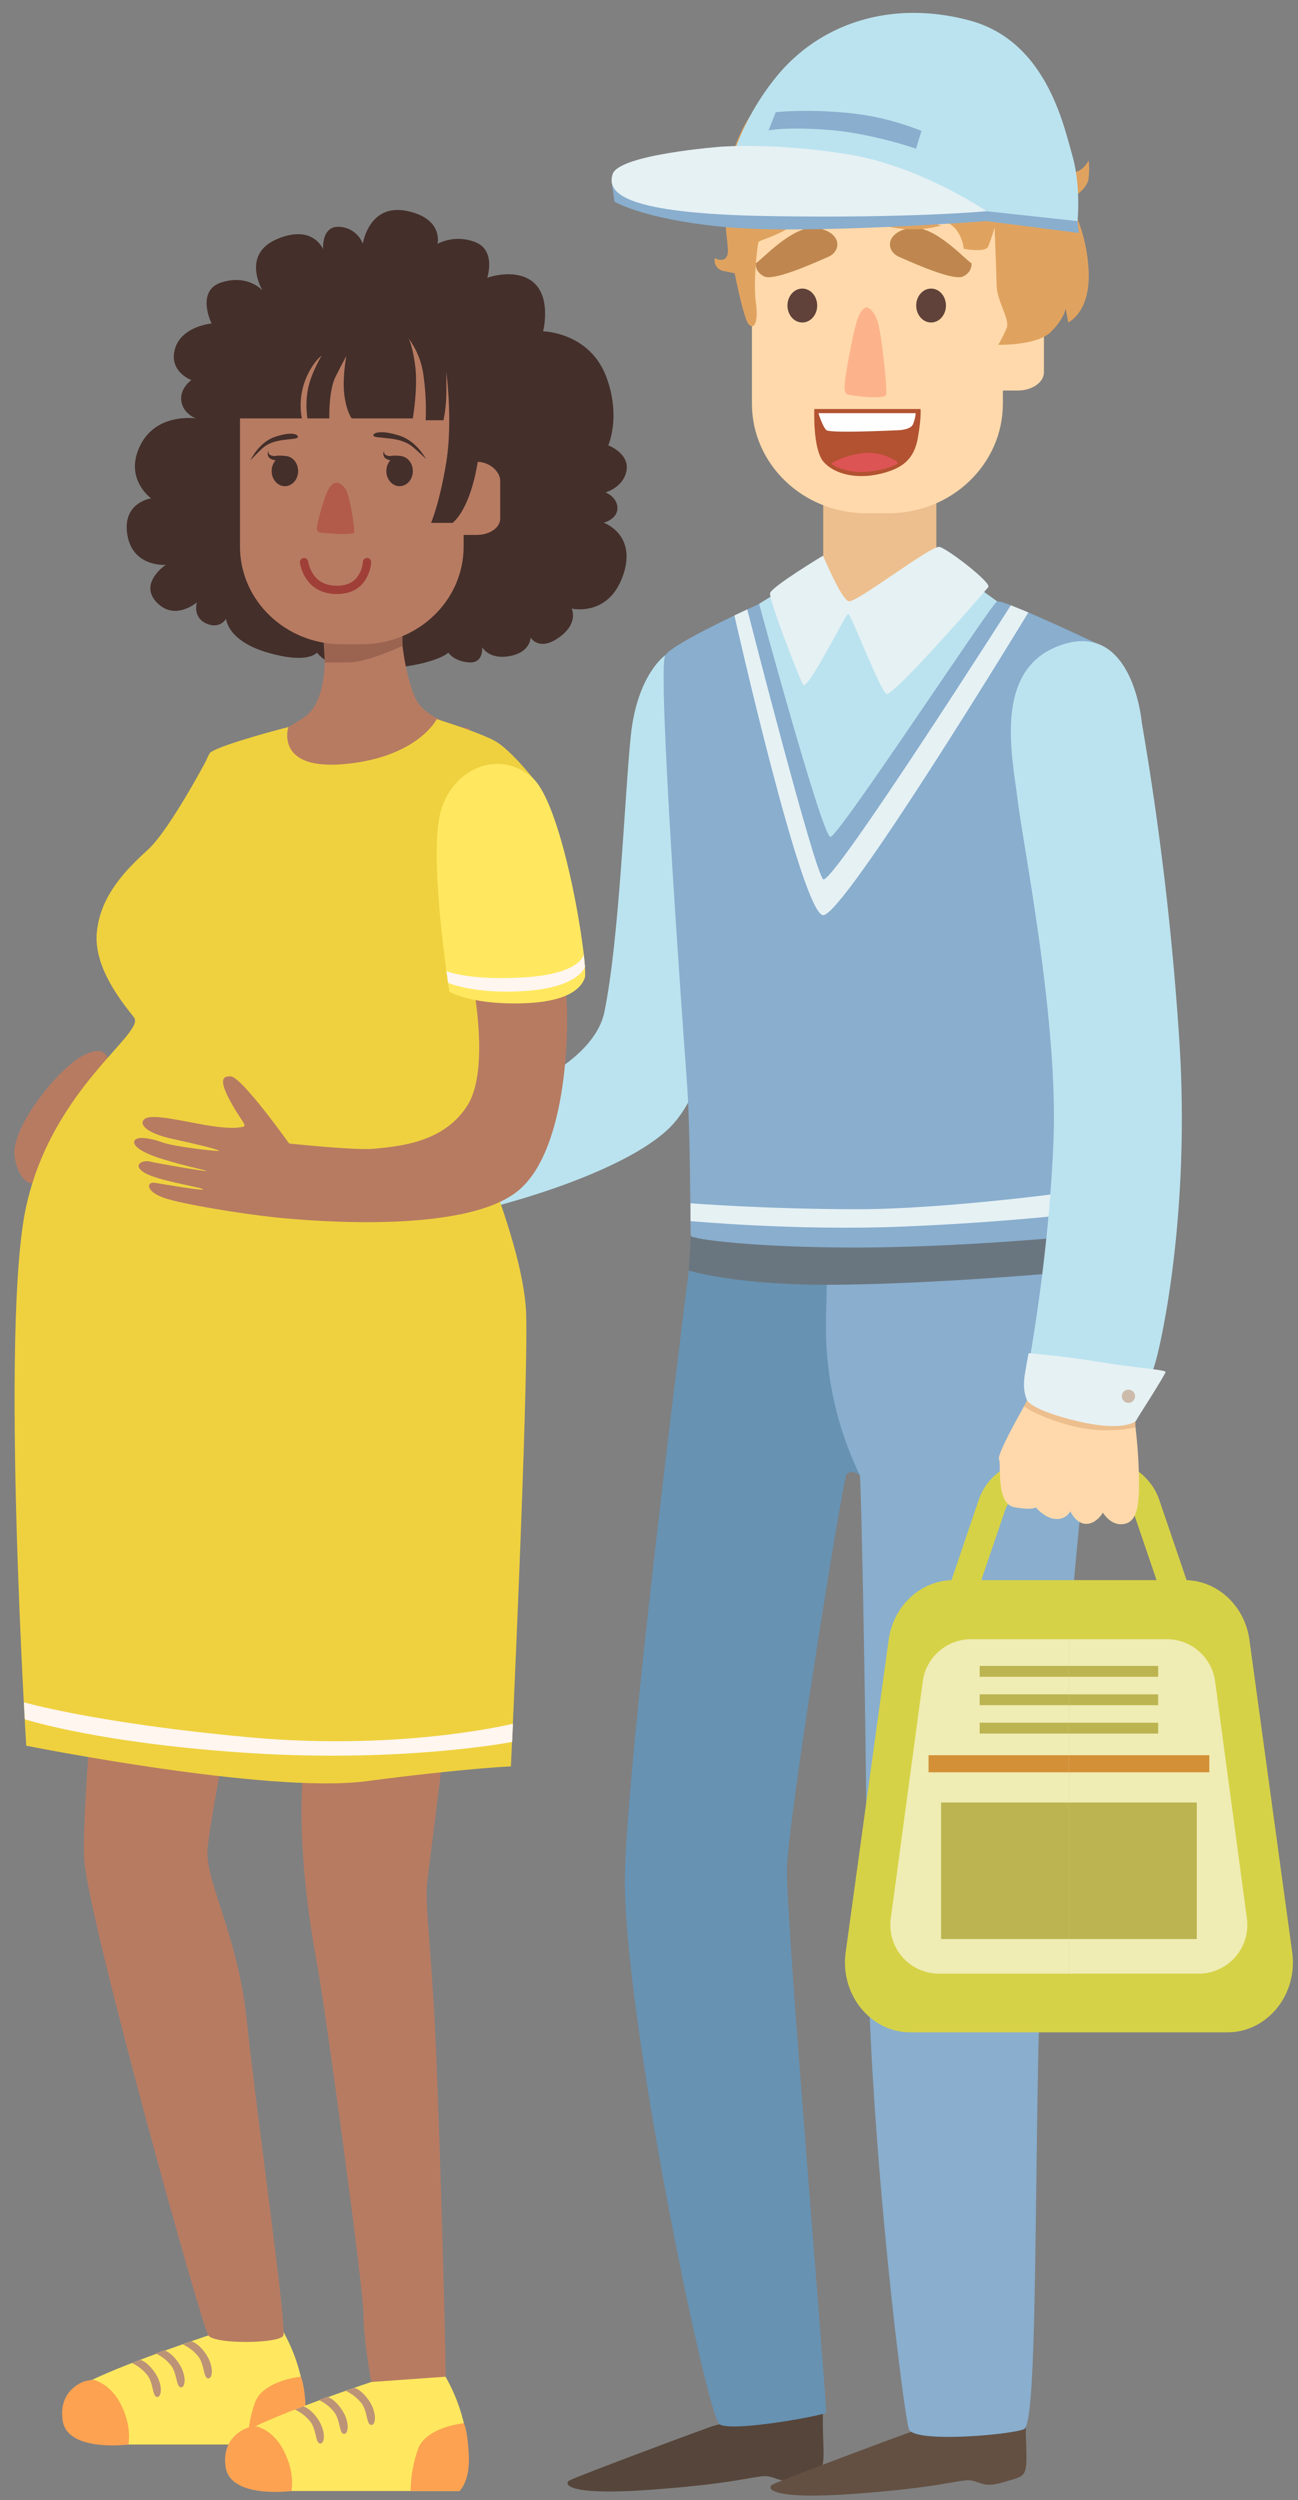<svg xmlns="http://www.w3.org/2000/svg" viewBox="-5.62 -5.06 509.69 981.47"><rect x="-5.62" y="-5.06" width="509.69" height="981.47" fill="#808080" stroke="none"/><title>Depositphotos_117373694_09</title><g data-name="Layer 2"><g data-name="—ÎÓÈ_4"><path d="M36.65 410.3s-1.4-6.21-11.25 0S-1.74 438.66.14 449.24s7 10.31 7 10.31l29.54-48.2z" fill="#b77b62"/><path d="M76.18 911.8s-51.38 17.13-54.12 22.95-8.26 19.87 19.85 19.87h68.87s4.8-7.88 2.74-21.41a68.58 68.58 0 0 0-8.22-23.46z" fill="#ffe85f"/><path d="M46.16 922.63a16.66 16.66 0 0 1 6.13 4.84c2.4 3.25 1.88 8.31 3.77 8.48s2.31-4.8-.77-9.42-5.88-5.15-5.88-5.15z" fill="#bc9377"/><path d="M55.5 918.86a16.66 16.66 0 0 1 6.13 4.84c2.37 3.3 1.88 8.3 3.77 8.48s2.31-4.8-.77-9.42-5.88-5.15-5.88-5.15z" fill="#bc9377"/><path d="M66.2 915.34a16.66 16.66 0 0 1 6.13 4.84c2.4 3.25 1.88 8.31 3.77 8.48s2.31-4.8-.77-9.42-5.88-5.15-5.88-5.15z" fill="#bc9377"/><path d="M112.49 928s-14.9 1.46-18 10.19a51.49 51.49 0 0 0-2.91 16.44h19.18s4.11-3.6 3.68-13.79-1.95-12.84-1.95-12.84z" fill="#fca251"/><path d="M30.7 929.17s6.78 1 11.21 9.82 2.89 15.63 2.89 15.63-23.89 3.12-25.8-9.34 8.73-15.54 8.73-15.54z" fill="#fca251"/><path d="M104.58 570.08S75.81 709.31 75.81 722.16s12 33.57 15.35 64.93c4.24 39.86 16 121.74 14.45 124.82s-26.86 3.48-29.43-.12-46.1-159.66-48.67-185.86S47 493.19 47 493.19l40.58-1.54 18.31 63.19z" fill="#b77b62"/><path d="M75.81 495.75S85.4 542.68 91.57 554s11.65 12.33 13 16.1 10.28 97.62 8.56 123.65 2.74 56.17 5.82 72.61 18.15 126.73 18.15 137 3.08 26.72 3.08 26.72 28.82 1.36 29.14-2.08-2.06-90.77-3.77-129.47-4.45-56.17-3.43-64.74 17.47-135.3 19.18-171.94 4.8-86.31 0-101-105.49 34.9-105.49 34.9z" fill="#b77b62"/><path d="M166.18 90.65s2.46-10.05-12.26-12.93-17.08 12.93-17.08 12.93a10.33 10.33 0 0 0-9.13-6.65c-7.18-.54-6.46 8.79-6.46 8.79s-4-10.05-18.16-3.95S97.47 109 97.47 109s-5.57-6.46-16-3.23-4 16.16-4 16.16S65.6 123 63.08 131.94s6.46 12.21 6.46 12.21-4.67 3.23-3.95 8.26 5.74 6.82 5.74 6.82-15.44-2.47-21.9 10.61 4.31 20.75 4.31 20.75-11.49 1.55-9.34 14.36 15.08 11.73 15.08 11.73-10.77 7.18-3.59 14.72 15.8 0 15.8 0-1.8 5.74 3.59 8.26 7.9-1.8 7.9-1.8.33 8.62 16.32 13.28 19.29 0 19.29 0a19.73 19.73 0 0 0 12.14 6.46c7.9 1.08 23.25-.57 30.65-2.62s8.84-3.84 8.84-3.84 2.1 3.38 8.05 3.84 5.23-6 5.23-6 2.51 5 10.77 3.54 8.26-7.3 8.26-7.3 3.23 5.62 11.13 0 5-11.37 5-11.37 14.36 3.41 20.11-12.84-7.54-20.86-7.54-20.86 5.39-1.34 5.39-5.72-4.67-6.18-4.67-6.18 7.19-2 8.26-8.7-7.19-9.77-7.19-9.77 5.12-11.33-.81-27c-6.62-17.45-24.77-17.77-24.77-17.77s3.4-13.4-4-19.39c-7-5.65-17.94-1.62-17.94-1.62s3.58-10.77-4.68-14a18.26 18.26 0 0 0-14.84.65z" fill="#442f2a"/><path d="M178.88 281s-17.38-2.35-21.61-12.45-5.17-23.25-5.17-23.25h-30.54s3 23.94-7.62 31.14c-11.6 7.89-14.06 6.45-14.06 6.45s-15.24 32.22 30.94 30.31 48.06-32.2 48.06-32.2z" fill="#b77b62"/><path d="M205.93 303.3s-10.67-14.09-17.61-17.69-22.45-8.33-22.45-8.33-7.35 14.74-35.6 17.57-22.66-14.5-22.66-14.5-25.89 6.65-30.52 9.94-24.66 94-24.66 94L81.72 450s82.57 12.33 97.16 4.37 17.07-53.85 18-59.68 9.05-91.39 9.05-91.39z" fill="#efd13f"/><path d="M152.43 248.49S138.79 255 131.27 255h-9.35l-.67-11.9h31.18z" fill="#9b6451"/><path d="M175.36 204.94h6.26c5.07 0 9.18-2.86 9.18-6.39v-14.88c0-3.53-4.11-7.44-9.18-7.44h-6.26c-5.07 0-9.18 2.86-9.18 6.39v15.94c0 3.53 4.11 6.39 9.18 6.39z" fill="#b77b62"/><path d="M88.62 151.77v57.78c0 21.16 17.9 38.32 40 38.32h7.81c22.08 0 40-17.16 40-38.32v-59.88c0-21.16-17.9-38.32-40-38.32h-7.81c-22.08 0-40 17.16-40 38.32z" fill="#b77b62"/><ellipse cx="106.25" cy="179.88" rx="5.2" ry="5.93" fill="#442f2a"/><ellipse cx="151.29" cy="179.88" rx="5.2" ry="5.93" fill="#442f2a"/><path d="M126.69 184.4c-2.78.2-4.11 3.39-6.29 10.93s-2.06 8.39 0 8.7 12.55 1.09 13 0-1.62-14.29-3.19-16.86-3.52-2.77-3.52-2.77z" fill="#af433a" opacity=".58"/><path d="M152.07 174a15.8 15.8 0 0 0-3.78-.13 3.35 3.35 0 0 1-2.85-.6 3 3 0 0 1-.27-1.26 2.33 2.33 0 0 0 0 2.16c.57 1.29 3 1.53 3 1.53z" fill="#442f2a"/><path d="M106.67 174a15.8 15.8 0 0 0-3.78-.13 3.35 3.35 0 0 1-2.85-.6 3 3 0 0 1-.27-1.26 2.33 2.33 0 0 0 0 2.16c.58 1.29 3 1.53 3 1.53z" fill="#442f2a"/><path d="M161.6 175.07s-3.52-6.9-10.3-9.09-10-1.31-10.26-.33 1.39.88 5.78 1.37 7.39 1.37 10.19 3.83 4.59 4.22 4.59 4.22z" fill="#442f2a"/><path d="M92.7 175.66s3.19-6.9 9.33-9.09 9.06-1.31 9.29-.33-1.26.88-5.23 1.37-6.69 1.37-9.22 3.83-4.17 4.22-4.17 4.22z" fill="#442f2a"/><path d="M141 101.86s-25.28-2.12-41.5 9.49-18.07 47.84-18.07 47.84h31.48a27.81 27.81 0 0 1 1.09-14.31c2.7-7.47 6.68-10.34 6.68-10.34s-4.29 7.16-5.41 13.36a34.64 34.64 0 0 0-.16 11.29h8.59s-.3-10.81 2.39-16.22 4.29-8.27 4.29-8.27-1.6 8.43-.8 15.11 2.9 9.38 2.9 9.38h24s2.06-11.93.95-20.51-2.7-11-2.7-11a31.08 31.08 0 0 1 6 15.11 98.76 98.76 0 0 1 .81 17.13h7a59.07 59.07 0 0 0 1.11-10.29v-8.59s2.54 19.29 0 35.17-6 24-6 24h8.43s8.27-5.57 10.81-30.93 7.07-44.6-6.48-55.25S141 101.86 141 101.86z" fill="#442f2a"/><path d="M126.63 228.15c4.15 0 7.46-1.26 9.83-3.74a14.68 14.68 0 0 0 3.67-8.61 1.63 1.63 0 0 0-1.7-1.79 1.63 1.63 0 0 0-1.55 1.47 11.47 11.47 0 0 1-2.79 6.69c-1.73 1.8-4.24 2.72-7.46 2.72-8.51 0-10.7-6.57-11.25-9.55a1.64 1.64 0 0 0-1.68-1.34 1.63 1.63 0 0 0-1.54 1.89c.84 5.03 4.61 12.26 14.47 12.26z" fill="#9b322d" opacity=".82"/><path d="M140.2 930.07S88.83 947.19 86.09 953s-8.26 19.87 19.85 19.87h68.86s4.8-7.88 2.74-21.41a68.58 68.58 0 0 0-8.22-23.46z" fill="#ffe85f"/><path d="M110.18 940.9a16.66 16.66 0 0 1 6.13 4.84c2.4 3.25 1.88 8.31 3.77 8.48s2.31-4.8-.77-9.42-5.88-5.15-5.88-5.15z" fill="#bc9377"/><path d="M119.52 937.12a16.66 16.66 0 0 1 6.13 4.84c2.4 3.25 1.88 8.31 3.77 8.48s2.31-4.8-.77-9.42-5.88-5.15-5.88-5.15z" fill="#bc9377"/><path d="M130.22 933.61a16.66 16.66 0 0 1 6.13 4.84c2.4 3.25 1.88 8.31 3.77 8.48s2.31-4.8-.77-9.42-5.88-5.15-5.88-5.15z" fill="#bc9377"/><path d="M176.51 946.25s-14.9 1.46-18 10.19a51.49 51.49 0 0 0-2.91 16.44h19.2s4.11-3.6 3.68-13.79-1.97-12.84-1.97-12.84z" fill="#fca251"/><path d="M94.72 947.43s6.78 1 11.21 9.82 2.89 15.63 2.89 15.63S84.93 976 83 963.55 91.74 948 91.74 948z" fill="#fca251"/><path d="M275 947.16c-.74 0-54.59 20.12-57 21.57s-1 6.06 32 3.64 40.2-5.33 44.81-5.33 5.59 3.39 14 .73 9.34-1.21 8.85-14.3.1-17 .1-17z" fill="#56453a"/><path d="M332.07 574s-4.1-2.59-5.41 0-22.95 135.09-23.28 155.13 16 212 15.36 213-36.91 7.77-41.83 4.54-38.44-164.19-37.13-216.55S267 476.84 267 476.84l56 3.47z" fill="#6792b2"/><path d="M354.69 948.78c-.74 0-54.59 20.12-57 21.57s-1 6.06 32 3.64 40.2-5.33 44.81-5.33 5.59 3.39 14 .73 9.34-1.21 8.85-14.3.1-17 .1-17z" fill="#635042"/><path d="M430.1 474.27s-26.55 251.79-28 326.69-.88 145.43-5.6 147.61-43.26 5.61-45.23 0S335.51 833.4 335 752s-2.46-176.46-3-177.92a134.66 134.66 0 0 1-13.28-61.57c1-34.9-.05-41.21-.05-41.21z" fill="#89aece"/><path fill="#edbf8e" d="M362.06 211.77v-22.29h-44.42v31.15l8.35 13.6 29.9-7.87 6.17-14.59z"/><path d="M265.68 480.12l-.9 13.57s18.83 6.1 59.15 5.61 86.07-4.68 86.07-4.68v-22.43z" fill="#6a767f"/><path d="M385.91 231l-9.21-6.64s-50.89 9.84-50.72 9.84-29.14-4.92-29.14-4.92l-4.37 2.7-4.67 43.77 39.1 71.8s66.64-106.68 66.1-107.42-7.09-9.13-7.09-9.13z" fill="#bbe3ef"/><path d="M255.59 252.18s-11.06 7.62-13.52 31.72-4.43 79.18-10.33 108.19-68.36 43.28-73.27 44.75-7.38 1.48-7.87 3.44 2.46 32.46 7.87 33.93 72.29-13.28 97.12-34.92S275 357.85 275 357.85z" fill="#bbe3ef"/><path d="M424.88 247.49s-36.76-17.44-39-16.45-62.21 92.45-65.41 92.45-28-91.47-28-91.47-33.69 15.24-36.88 20.16 6.8 144.34 8.44 166.3 1.31 60.32 1.64 61.64 25.24 4.59 64.59 4.59 83.86-4.26 83.86-4.26z" fill="#89aece"/><path d="M265.53 474.32s41.13 3.83 82.44 2.19 70.4-5.25 70.4-5.25v-8.85s-51.71 7.29-87.77 7.25-65.06-2.33-65.06-2.33z" fill="#e6f1f4"/><path d="M387 148.26h7c5.69 0 10.3-3.21 10.3-7.17v-16.71c0-4-4.61-8.35-10.3-8.35h-7c-5.69 0-10.3 3.21-10.3 7.17v17.89c0 4 4.61 7.17 10.3 7.17z" fill="#ffd9ab"/><path d="M289.65 88.57v64.86c0 23.76 20.09 43 44.88 43h8.77c24.79 0 44.88-19.26 44.88-43V86.22c0-23.76-20.1-43-44.88-43h-8.77c-24.79 0-44.88 19.26-44.88 43z" fill="#ffd9ab"/><ellipse cx="309.43" cy="114.89" rx="5.84" ry="6.66" fill="#60423a"/><ellipse cx="359.99" cy="114.89" rx="5.84" ry="6.66" fill="#60423a"/><path d="M334.84 115.62c-3.12.36-4.62 5.93-7.06 19.1s-2.31 14.67 0 15.21 14.09 1.9 14.58 0-1.81-25-3.58-29.48-3.94-4.83-3.94-4.83z" fill="#f76d52" opacity=".35"/><path d="M375.86 98.2c-1 .24-14.54-15.51-24.18-13.75s-9.51 9-4.35 11.28 21.46 9.65 25.27 7.74 3.26-5.27 3.26-5.27z" fill="#bf874f"/><path d="M291.17 98.2c1 .24 14.54-15.51 24.18-13.75s9.51 9 4.35 11.28-21.46 9.65-25.27 7.74-3.26-5.27-3.26-5.27z" fill="#bf874f"/><path d="M318.63 51.54s-1.45 21.19 14.85 29 30.43 2.9 30.43 2.9a52.24 52.24 0 0 1-6.7-2.17c-1.81-.91-1.63-4.35-1.63-4.35s11.23 4.3 14.13 8a14.92 14.92 0 0 1 3.08 7.68s8.51 1.67 9.6-.86 2.54-7.43 2.54-7.43.63 16.14.81 22.66 5.35 13.38 3.9 16.82a62.24 62.24 0 0 1-3.26 6.52s15.21.36 20.65-5.07 5.8-9.24 5.8-9.24l1 5.52s8.95-3.89 8-20.74-8-27.17-8-27.17 7.5-3.8 8-8.69 0-6.88 0-6.88-2.61 4.71-5.87 4.35-8.15-11.59-16.12-20.11-13-14.13-21-15.76a32.91 32.91 0 0 0-13.95 0 7.83 7.83 0 0 0-.91-8.88 27.49 27.49 0 0 0-7.79-6.7s2.35 4.89 1.63 7.25-12.32 5.07-18.29 5.07-13 6.34-13 6.34-8-5.8-24.45-.18-23.73 32.78-23.18 46.73 2.17 17.57.72 19.74-4.53.36-4.53.36a4.19 4.19 0 0 0 3.44 5.07l4.35.91s3.44 17.57 5.43 19.92 4-.18 2.9-8.33.54-22.82 1.09-23.91 19.44-4.86 23-19.29 3.33-19.08 3.33-19.08z" fill="#e0a35f"/><path d="M355.84 155.51h-41.7s-.68 15.89 3.67 20.78 12.91 6.79 21.87 4.75 13.58-5.71 15.08-14 1.08-11.53 1.08-11.53z" fill="#b25230"/><path d="M353.94 157.14h-38.18s1.63 5.3 3.12 6.66 28.94 0 28.94 0 4.08-.27 5-2.17a13.32 13.32 0 0 0 1.12-4.49z" fill="#fefefe"/><path d="M346.33 176a20 20 0 0 0-13.58-3.12c-7.88 1.09-12 4.08-12 4.08s5.23 4 14.06 3.19 12.19-3.32 12.19-3.32z" fill="#dd5454"/><path d="M317.56 213.08s7.13 17.13 10.08 17.91 32.46-22.09 35.65-21.35 20.41 14 19.18 15.74-37.56 43.28-40 42-14-31.47-15-31.47-16 30.49-17.7 27.79-13.52-33.44-13-35.9 20.79-14.72 20.79-14.72z" fill="#e6f1f4"/><path d="M287.81 234.18s26.39 103.32 29.83 105.95 73.67-107.57 73.67-107.57l6.88 2.82S326 354.22 317.64 354.22s-34.88-117.65-34.88-117.65z" fill="#e6f1f4"/><path d="M351.88 792.8h124.49c15.68 0 27.7-14.88 25.42-31.46L485 638.75c-1.82-13.22-12.25-23.08-24.67-23.46l-10.75-31.57a23.36 23.36 0 0 0-22.24-15.66h-26.4a23.36 23.36 0 0 0-22.24 15.66L368 615.29c-12.42.39-22.85 10.24-24.67 23.46l-16.87 122.58c-2.28 16.59 9.74 31.47 25.42 31.47zm62.24-177.53h-34.41l9.37-27.51c1.58-4.65 6.46-7.9 11.86-7.9h26.36c5.4 0 10.28 3.25 11.86 7.9l9.37 27.51z" fill="#d6d247"/><path d="M398.95 542.74s-13.28 22.79-12.29 25.08-1.36 17.54 6.12 18.85 8.3 0 8.3 0 3.44 4.26 7.7 4.59a6 6 0 0 0 5.9-3s2.13 4.92 6.23 4.92 6.56-4.43 6.56-4.43 3.11 5.57 8.52 4.43 5.9-8.69 5.57-20.65a199 199 0 0 0-2-22.46z" fill="#ffd9ab"/><path d="M440.09 555.36a54.72 54.72 0 0 1-24.42-.56c-13.4-3.37-19.2-7.73-19.2-7.73l3.34-6.58 40.45 12.41z" fill="#edbf8e"/><path d="M442.71 278.49a1192.1 1192.1 0 0 1 14.76 124.91c4.43 68.85-7.38 120.48-9.84 127.86s-5.9 20.65-7.38 21.64-12.46 1.31-27.87-2.46-16.06-6.23-15.08-13.28 8.77-46.47 10.74-93.93-11.8-115.81-14-133.76S384 257 411.57 248c27.74-9.08 31.14 30.49 31.14 30.49z" fill="#bbe3ef"/><path d="M440.25 552.9s-4.59 4.26-22.62 0-19.87-8.1-19.87-8.1-2.09-3.54-.94-10.42 1.48-8.2 1.48-8.2 14.1 1.15 27.7 3.44 26.06 3 26.06 3.93-11.81 19.35-11.81 19.35z" fill="#e6f1f4"/><circle cx="437.49" cy="543.09" r="2.6" fill="#cba"/><path d="M414.12 638.47h38.4a19.12 19.12 0 0 1 19 16.57L484 748.09a19.12 19.12 0 0 1-19 21.68h-50.88z" fill="#efecb4"/><path fill="#bcb450" d="M414.12 702.58h50.2v53.59h-50.2z"/><path fill="#bcb450" d="M449.16 653.22h-35.04v-4.26h35.04z"/><path fill="#bcb450" d="M449.16 664.37h-35.04v-4.26h35.04z"/><path fill="#bcb450" d="M449.16 675.52h-35.04v-4.26h35.04z"/><path fill="#d39037" d="M469.24 690.71h-55.12v-6.7h55.12z"/><path d="M414.12 638.47h-38.4a19.12 19.12 0 0 0-19 16.57l-12.55 93.06a19.12 19.12 0 0 0 19 21.68h50.95z" fill="#efecb4"/><path fill="#bcb450" d="M363.92 702.58h50.2v53.59h-50.2z"/><path fill="#bcb450" d="M379.08 648.96h35.04v4.26h-35.04z"/><path fill="#bcb450" d="M379.08 660.1h35.04v4.26h-35.04z"/><path fill="#bcb450" d="M379.08 671.25h35.04v4.26h-35.04z"/><path fill="#d39037" d="M359 684.01h55.12v6.7H359z"/><path d="M77.09 290.29s-15.72 30.14-24.66 38.26-18.54 18.08-20 32.11 9.81 27.62 14.57 33.71-32 27.56-42.31 74.06 0 211.85 0 211.85 94.89 19 133.44 13.94 56.87-5.83 56.87-5.83 6.78-144.67 6-177.15S169.69 416 169.69 416" fill="#efd13f"/><path d="M179.85 379.64s7.11 34.68-1.8 49.07-25.74 16.19-36.74 17.21c-7.57.71-33.4-2.06-33.4-2.06s-18.5-26-22.87-26.34-3.85 3.1 0 10.16 6.59 9.23 4.79 9.62-5.18 1-15.2-.76S53.46 432 51 434.36s2.18 5.78 11.17 7.71 17.85 4.11 18.24 4.62-17.41-1.54-22.07-3.21-9.25-2.44-10.79-1.16 0 4.37 10.4 7.58 17.21 4.37 17.47 4.75-19.4-3-22.22-3.72-7.19 1.41-1.93 4.5 22.48 5.65 22.86 6.42-15.8-2.06-19-2.57-3.72 3.34 3.6 5.91 31.3 6.39 44.06 7.71c16.39 1.69 74.24 6.17 94.79-10.28s20.29-68.08 19-78.35-2.06-14.64-2.06-14.64z" fill="#b77b62"/><path d="M170.86 384.26s-8.46-53.49-3.34-71 23.63-24.08 36-12.89 22.06 74.13 20.48 78.5-7.19 9.76-26.2 10-26.94-4.61-26.94-4.61z" fill="#ffe85f"/><path d="M170.34 380.81s10.81 4.7 31.17 3.11 22.57-9.42 22.57-9.42l-.47-4.88s-1 7.62-23.13 9-30.79-2.43-30.79-2.43z" fill="#fff6f0"/><path d="M4.13 669.89s29.64 9.64 89.43 13.34 101.92-4.43 101.92-4.43l.32-7.15S152.36 682.42 92.57 677s-88.8-13.76-88.8-13.76z" fill="#fff6f0"/><path d="M418 86.41l-36.18-4.67s-70.22 5.36-102.59 2.34-43.58-10-43.58-10l-1.1-7.92 159.16.58 23.77 15z" fill="#89aece"/><path d="M417.48 81.74l-138.25-15a99 99 0 0 1 21.11-43c17.14-19.96 44.45-28.8 74.57-20.82s37 40.66 40.51 52.92 2.06 25.9 2.06 25.9z" fill="#bbe3ef"/><path d="M381.77 77.86S356 60.2 327.4 55.53s-49.89-3-49.89-3-40.08 3-42.57 10.77 5.41 15.53 61.23 16.47 85.6-1.91 85.6-1.91z" fill="#e6f1f4"/><path d="M354.09 53.31s-17.42-6.06-34.31-7.37-23.61.21-23.61.21L299 39s10.59-1.3 27.42.18a105.48 105.48 0 0 1 29.8 7.15z" fill="#89aece"/></g></g></svg>